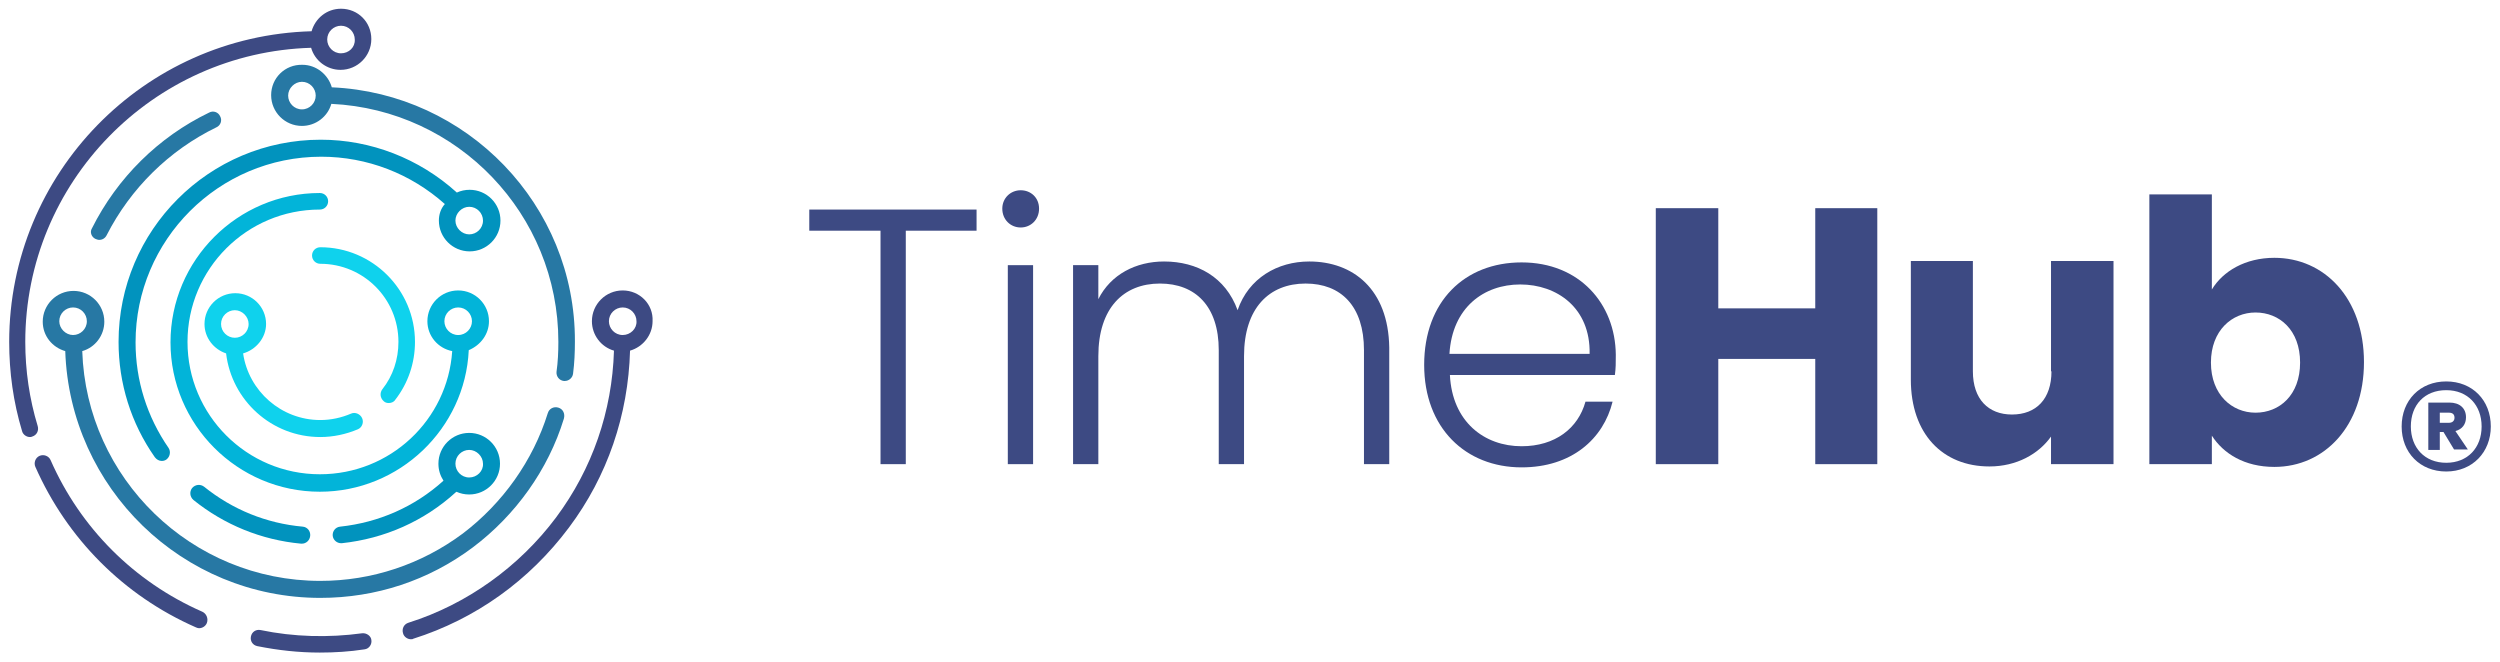<?xml version="1.0" encoding="utf-8"?>
<!-- Generator: Adobe Illustrator 26.5.0, SVG Export Plug-In . SVG Version: 6.00 Build 0)  -->
<svg version="1.1" id="Capa_1" xmlns="http://www.w3.org/2000/svg" xmlns:xlink="http://www.w3.org/1999/xlink" x="0px" y="0px"
	 viewBox="0 0 544 144" style="enable-background:new 0 0 544 144;" xml:space="preserve">
<style type="text/css">
	.st0{fill:#3D4A83;}
	.st1{fill:#02B4D9;}
	.st2{fill:#0193BE;}
	.st3{fill:#0FD2ED;}
	.st4{fill:#2778A4;}
</style>
<g>
	<g>
		<g>
			<path class="st0" d="M44,133.1c-14.8-6.5-26.5-18.2-33-33c-0.4-0.9-1.5-1.3-2.4-0.9c-0.9,0.4-1.3,1.5-0.9,2.4
				c6.9,15.6,19.2,28,34.9,34.9c0.2,0.1,0.5,0.2,0.7,0.2c0.7,0,1.4-0.4,1.7-1.1C45.4,134.6,44.9,133.5,44,133.1z"/>
			<path class="st0" d="M78.8,137.8c-7.3,1-14.9,0.8-22.1-0.7c-1-0.2-1.9,0.4-2.1,1.4c-0.2,1,0.4,1.9,1.4,2.1
				c4.5,0.9,9,1.4,13.6,1.4c3.2,0,6.5-0.2,9.7-0.7c1-0.1,1.7-1.1,1.5-2.1C80.7,138.4,79.8,137.7,78.8,137.8z"/>
			<path class="st0" d="M74.2,1.9c-3.1,0-5.6,2.1-6.4,4.9C31.3,7.8,2,37.7,2,74.4C2,81,2.9,87.5,4.8,93.8c0.2,0.8,1,1.3,1.7,1.3
				c0.2,0,0.3,0,0.5-0.1c1-0.3,1.5-1.3,1.2-2.3c-1.8-5.9-2.7-12.1-2.7-18.3c0-34.7,27.7-63,62.2-64c0.8,2.8,3.4,4.8,6.4,4.8
				c3.7,0,6.7-3,6.7-6.7S77.9,1.9,74.2,1.9z M74.2,11.6c-1.7,0-3-1.4-3-3c0-1.7,1.4-3,3-3c1.7,0,3,1.4,3,3
				C77.3,10.3,75.9,11.6,74.2,11.6z"/>
			<path class="st0" d="M135.5,63.2c-3.7,0-6.7,3-6.7,6.7c0,3,2,5.6,4.8,6.4c-0.4,13.2-4.7,25.7-12.6,36.3
				c-8,10.7-19.4,18.9-32.1,22.9c-1,0.3-1.5,1.3-1.2,2.3c0.2,0.8,1,1.3,1.7,1.3c0.2,0,0.4,0,0.5-0.1c13.6-4.3,25.3-12.7,33.9-24.2
				c8.4-11.2,12.9-24.5,13.3-38.5c2.8-0.8,4.9-3.4,4.9-6.4C142.2,66.2,139.2,63.2,135.5,63.2z M135.5,72.9c-1.7,0-3-1.4-3-3
				c0-1.7,1.4-3,3-3c1.7,0,3,1.4,3,3C138.6,71.5,137.2,72.9,135.5,72.9z"/>
		</g>
		<path class="st1" d="M106.4,69.9c0-3.7-3-6.7-6.7-6.7s-6.7,3-6.7,6.7c0,3.2,2.3,5.9,5.4,6.5c-1,15-13.5,26.8-28.8,26.8
			c-15.9,0-28.8-12.9-28.8-28.8c0-15.9,12.9-28.8,28.8-28.8c1,0,1.8-0.8,1.8-1.8c0-1-0.8-1.8-1.8-1.8c-17.9,0-32.5,14.6-32.5,32.5
			c0,17.9,14.6,32.5,32.5,32.5c17.3,0,31.6-13.7,32.4-30.8C104.6,75.1,106.4,72.7,106.4,69.9z M99.7,72.9c-1.7,0-3-1.4-3-3
			c0-1.7,1.4-3,3-3c1.7,0,3,1.4,3,3C102.7,71.5,101.4,72.9,99.7,72.9z"/>
		<g>
			<path class="st2" d="M65.9,114.6c-7.9-0.7-15.3-3.7-21.5-8.7c-0.8-0.6-1.9-0.5-2.6,0.3c-0.6,0.8-0.5,1.9,0.3,2.6
				c6.7,5.4,14.8,8.7,23.4,9.5c0.1,0,0.1,0,0.2,0c0.9,0,1.7-0.7,1.8-1.7C67.6,115.6,66.9,114.7,65.9,114.6z"/>
			<path class="st2" d="M95.5,48c0,3.7,3,6.7,6.7,6.7s6.7-3,6.7-6.7s-3-6.7-6.7-6.7c-1,0-1.9,0.2-2.8,0.6c0,0-0.1-0.1-0.1-0.1
				c-8.1-7.3-18.6-11.4-29.5-11.4c-24.3,0-44,19.7-44,44c0,9,2.7,17.7,7.9,25.1c0.4,0.5,0.9,0.8,1.5,0.8c0.4,0,0.7-0.1,1-0.3
				c0.8-0.6,1-1.7,0.5-2.5c-4.7-6.8-7.2-14.7-7.2-23c0-22.3,18.1-40.4,40.4-40.4c10,0,19.5,3.7,26.9,10.3
				C95.9,45.4,95.5,46.7,95.5,48z M102.1,45c1.7,0,3,1.4,3,3c0,1.7-1.4,3-3,3s-3-1.4-3-3C99.1,46.4,100.5,45,102.1,45z"/>
			<path class="st2" d="M102.1,94.2c-3.7,0-6.7,3-6.7,6.7c0,1.4,0.4,2.6,1.1,3.7c-6.3,5.7-14.1,9.1-22.5,10c-1,0.1-1.7,1-1.6,2
				c0.1,0.9,0.9,1.6,1.8,1.6c0.1,0,0.1,0,0.2,0c9.3-1,17.9-4.8,24.8-11.1c0.1,0,0.1-0.1,0.1-0.1c0.9,0.4,1.8,0.6,2.8,0.6
				c3.7,0,6.7-3,6.7-6.7S105.8,94.2,102.1,94.2z M102.1,103.9c-1.7,0-3-1.4-3-3c0-1.7,1.4-3,3-3s3,1.4,3,3
				C105.2,102.5,103.8,103.9,102.1,103.9z"/>
		</g>
		<g>
			<path class="st3" d="M69.7,53.8c-1,0-1.8,0.8-1.8,1.8c0,1,0.8,1.8,1.8,1.8c9.4,0,17,7.6,17,17c0,3.8-1.2,7.4-3.5,10.3
				c-0.6,0.8-0.5,1.9,0.3,2.6c0.3,0.3,0.7,0.4,1.1,0.4c0.5,0,1.1-0.2,1.4-0.7c2.8-3.6,4.3-8,4.3-12.6C90.3,63,81,53.8,69.7,53.8z"/>
			<path class="st3" d="M76.4,90c-2.1,0.9-4.4,1.4-6.7,1.4c-8.5,0-15.6-6.3-16.8-14.5c2.8-0.8,5-3.4,5-6.4c0-3.7-3-6.7-6.7-6.7
				s-6.7,3-6.7,6.7c0,3,2,5.5,4.7,6.4c1.2,10.2,9.9,18.2,20.5,18.2c2.8,0,5.6-0.6,8.2-1.7c0.9-0.4,1.3-1.5,0.9-2.4
				C78.4,90.1,77.3,89.6,76.4,90z M48.1,70.5c0-1.7,1.4-3,3-3s3,1.4,3,3c0,1.7-1.4,3-3,3S48.1,72.2,48.1,70.5z"/>
		</g>
		<g>
			<path class="st4" d="M20.8,52c0.3,0.1,0.5,0.2,0.8,0.2c0.7,0,1.3-0.4,1.6-1C28.4,41,36.8,32.7,47.1,27.7c0.9-0.4,1.3-1.5,0.8-2.4
				c-0.4-0.9-1.5-1.3-2.4-0.8c-11,5.3-20,14.2-25.5,25.2C19.5,50.5,19.9,51.6,20.8,52z"/>
			<path class="st4" d="M72.2,19c-0.8-2.8-3.4-4.9-6.4-4.9C62,14,59,17,59,20.7s3,6.7,6.7,6.7c3,0,5.6-2,6.4-4.8
				c27.5,1.3,49.4,24,49.4,51.8c0,2.2-0.1,4.4-0.4,6.5c-0.1,1,0.6,1.9,1.6,2c0.1,0,0.2,0,0.2,0c0.9,0,1.7-0.7,1.8-1.6
				c0.3-2.3,0.4-4.6,0.4-7C125.2,44.6,101.6,20.3,72.2,19z M65.7,23.8c-1.7,0-3-1.4-3-3s1.4-3,3-3c1.7,0,3,1.4,3,3
				S67.4,23.8,65.7,23.8z"/>
			<path class="st4" d="M121.5,88.7c-1-0.3-2,0.2-2.3,1.2c-3.2,10.3-9.8,19.6-18.5,26.2c-9,6.7-19.8,10.3-31,10.3
				c-28,0-50.9-22.3-51.8-50c2.8-0.8,4.8-3.4,4.8-6.4c0-3.7-3-6.7-6.7-6.7s-6.7,3-6.7,6.7c0,3.1,2.1,5.6,4.9,6.4
				c1,29.8,25.5,53.7,55.5,53.7c12.1,0,23.6-3.8,33.2-11c9.3-7,16.4-16.9,19.8-28C123,90,122.5,89,121.5,88.7z M12.9,69.9
				c0-1.7,1.4-3,3-3c1.7,0,3,1.4,3,3c0,1.7-1.4,3-3,3C14.3,72.9,12.9,71.5,12.9,69.9z"/>
		</g>
	</g>
	<g>
		<polygon class="st0" points="176.1,50.2 191.6,50.2 191.6,101 197.1,101 197.1,50.2 212.5,50.2 212.5,45.6 176.1,45.6 		"/>
		<path class="st0" d="M222.1,41.4c-2.2,0-4,1.7-4,4c0,2.4,1.8,4.1,4,4.1c2.2,0,4-1.7,4-4.1C226.1,43,224.3,41.4,222.1,41.4z"/>
		<rect x="219.3" y="57.7" class="st0" width="5.5" height="43.3"/>
		<path class="st0" d="M284.9,56.9c-6.9,0-13.2,3.6-15.6,10.6c-2.6-7.2-8.8-10.6-16-10.6c-6.1,0-11.6,2.8-14.3,8.2v-7.4h-5.5V101
			h5.5V77.5c0-10.5,5.5-15.8,13.4-15.8c7.7,0,12.8,4.9,12.8,14.5V101h5.5V77.5c0-10.5,5.5-15.8,13.4-15.8c7.7,0,12.7,4.9,12.7,14.5
			V101h5.5V75.6C302.1,62.9,294.4,56.9,284.9,56.9z"/>
		<path class="st0" d="M331.1,57.1c-12.4,0-21.2,8.5-21.2,22.3c0,13.7,9,22.3,21.2,22.3c10.9,0,17.8-6.2,19.8-14.3H345
			c-1.6,5.8-6.6,9.7-13.9,9.7c-8.1,0-15.1-5.3-15.6-15.5h35.9c0.2-1.5,0.2-2.6,0.2-4.4C351.5,66.1,343.7,57.1,331.1,57.1z M315.4,77
			c0.6-10.1,7.5-15.1,15.4-15.1c8,0,15.3,5.1,15.1,15.1H315.4z"/>
		<polygon class="st0" points="395,67.1 373.9,67.1 373.9,45.3 360.3,45.3 360.3,101 373.9,101 373.9,78.1 395,78.1 395,101 
			408.5,101 408.5,45.3 395,45.3 		"/>
		<path class="st0" d="M446.4,80.8c0,6-3.3,9.4-8.6,9.4c-5.1,0-8.5-3.3-8.5-9.4v-24h-13.5v25.8c0,11.8,6.9,18.9,17.1,18.9
			c5.9,0,10.7-2.7,13.4-6.5v6h13.6V56.8h-13.6V80.8z"/>
		<path class="st0" d="M494.9,56.1c-6.3,0-11.2,2.9-13.6,6.9V42.3h-13.6V101h13.6v-6.2c2.5,3.9,7.1,6.8,13.6,6.8
			c10.9,0,19.5-8.9,19.5-22.8S505.8,56.1,494.9,56.1z M490.8,89.8c-5.1,0-9.7-3.9-9.7-10.9s4.6-10.9,9.7-10.9
			c5.2,0,9.7,3.8,9.7,10.9S496,89.8,490.8,89.8z"/>
		<path class="st0" d="M536.6,90.8c0-2-1.4-3.2-3.6-3.2h-4.6v10.3h2.5V94h0.8l2.3,3.8l3,0l-2.7-4C535.8,93.4,536.6,92.3,536.6,90.8z
			 M532.9,92h-2v-2.2h2c0.7,0,1.2,0.3,1.2,1.1C534.1,91.6,533.6,92,532.9,92z"/>
		<path class="st0" d="M532.3,83c-5.7,0-9.7,4.1-9.7,9.8c0,5.7,4,9.8,9.7,9.8c5.7,0,9.7-4.2,9.7-9.8C542,87.1,538,83,532.3,83z
			 M532.3,100.7c-4.7,0-7.7-3.3-7.7-7.9c0-4.7,3-7.9,7.7-7.9c4.7,0,7.7,3.3,7.7,7.9C540,97.4,537,100.7,532.3,100.7z"/>
	</g>
</g>
</svg>
